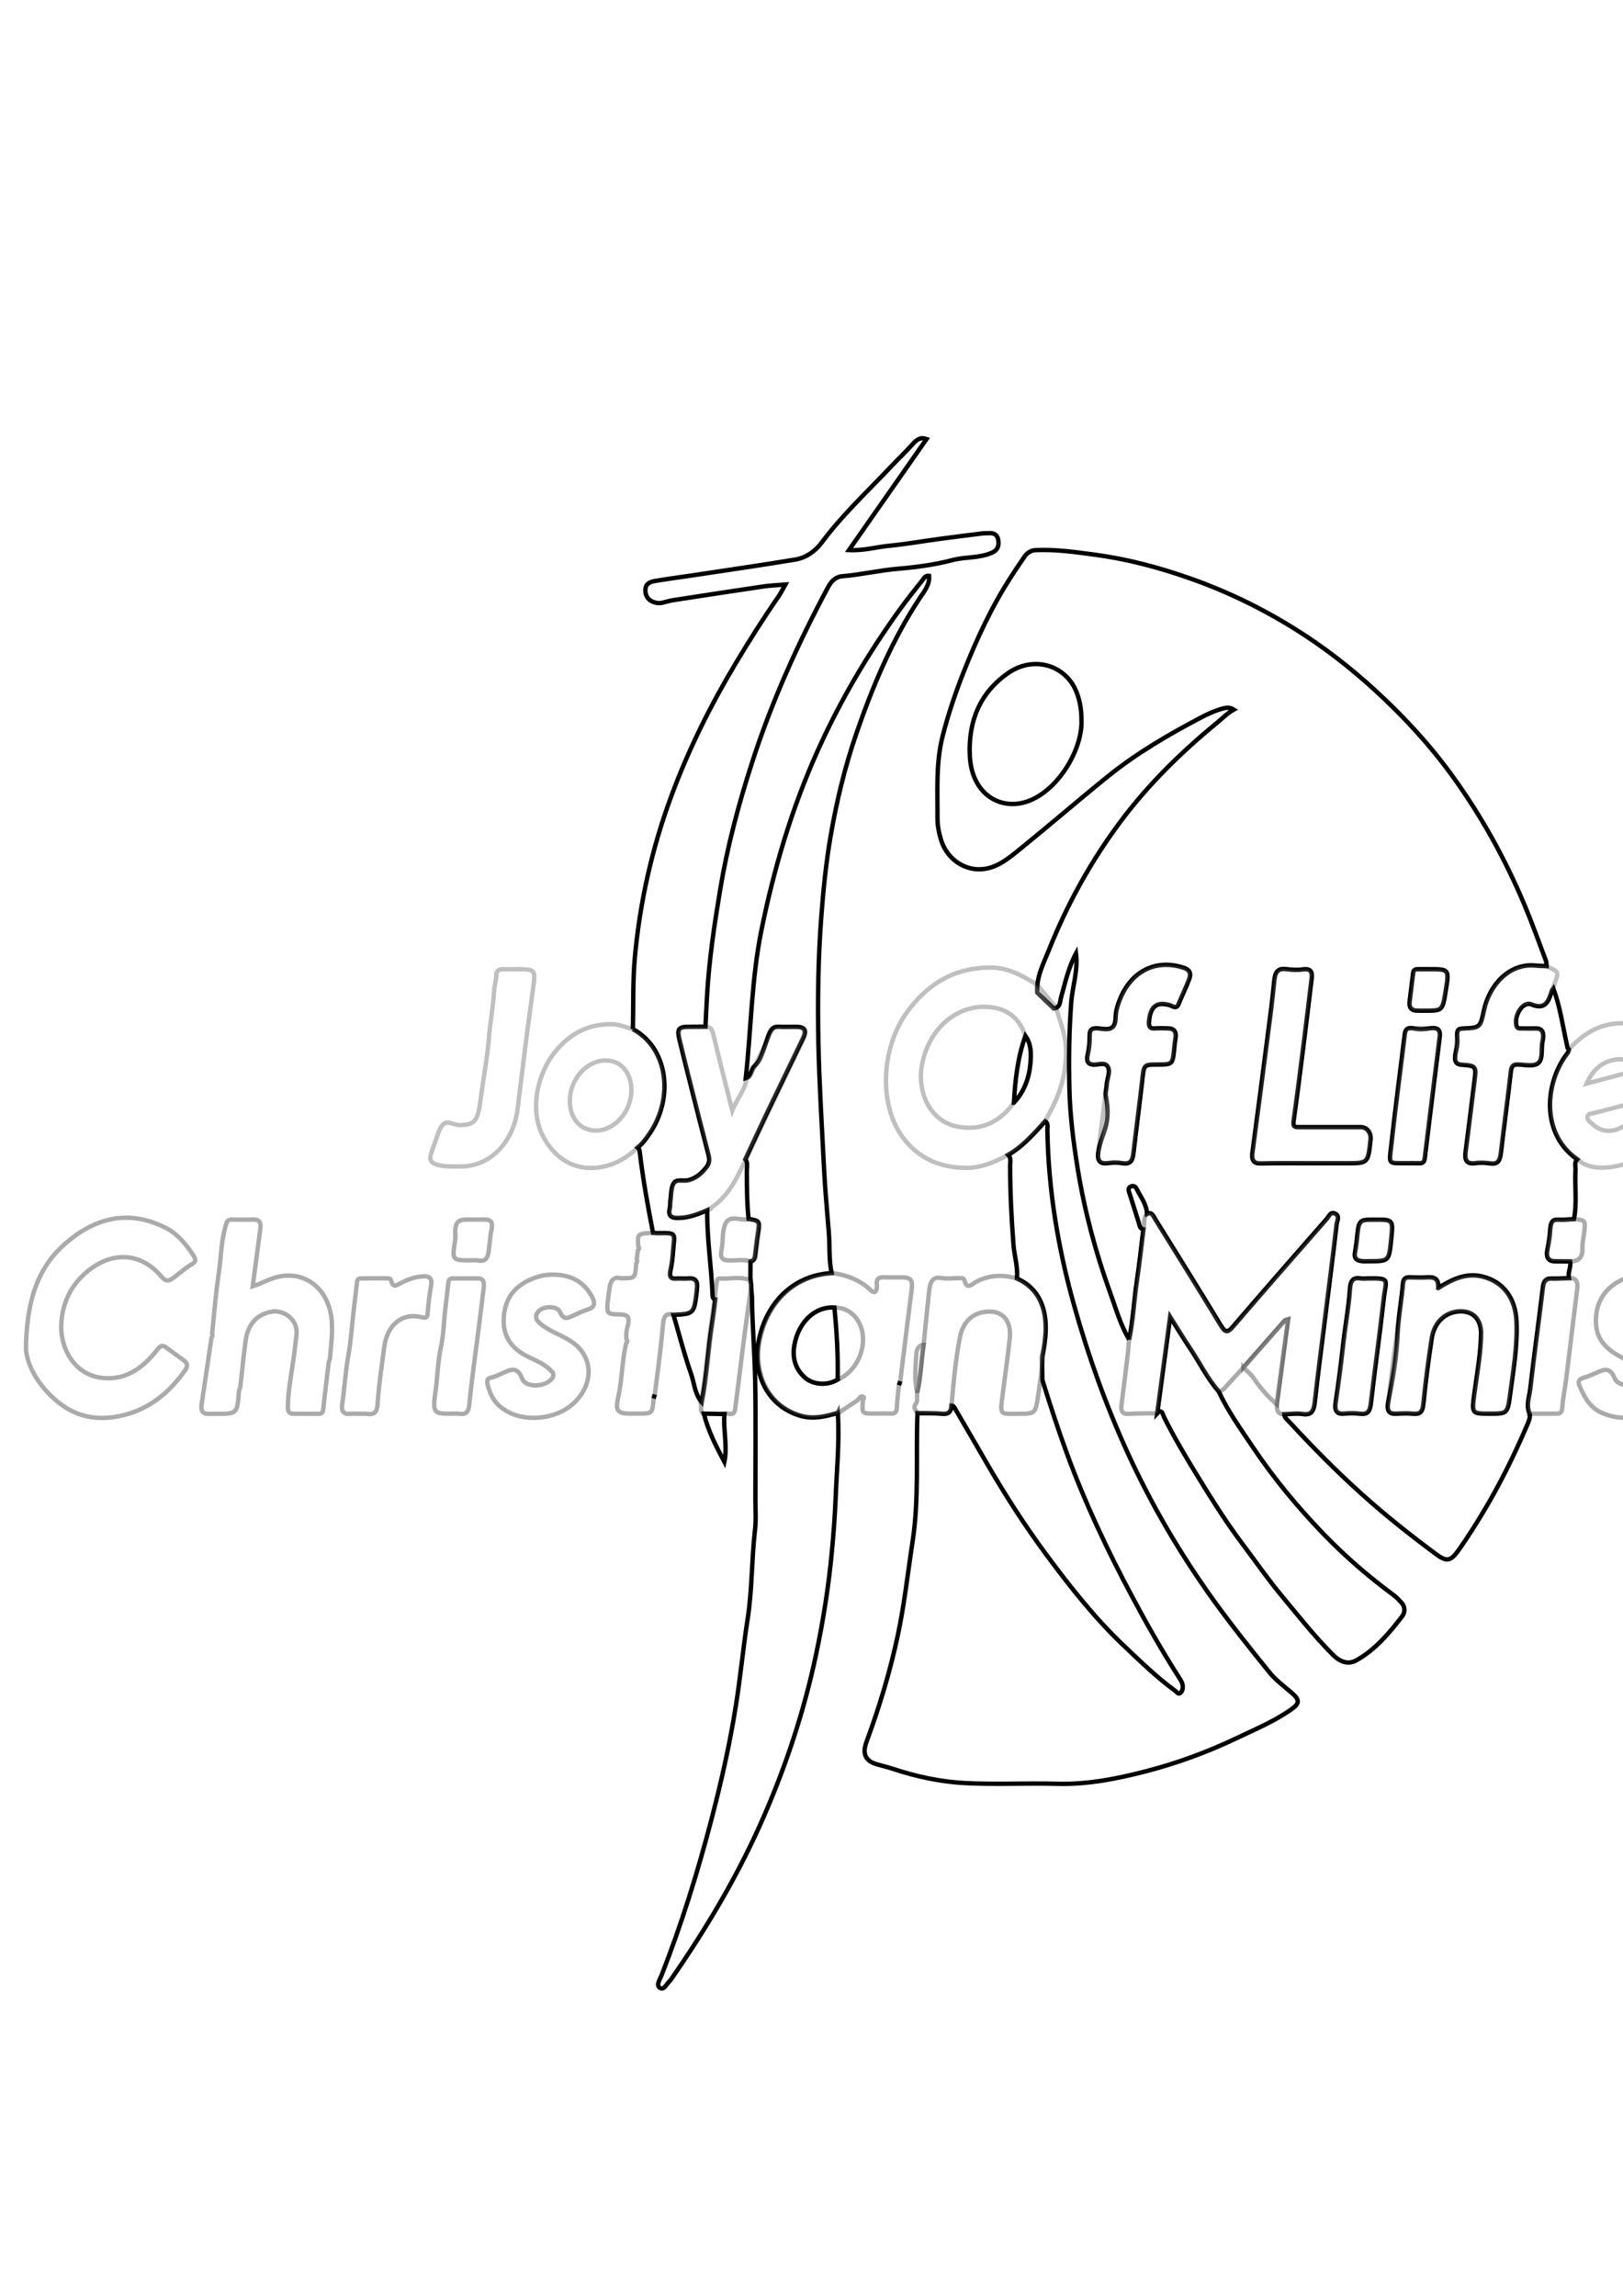 <?xml version="1.0" encoding="UTF-8" standalone="no"?>
<!-- Created with Inkscape (http://www.inkscape.org/) -->

<svg
   width="210mm"
   height="297mm"
   viewBox="0 0 210 297"
   version="1.1"
   id="svg7183"
   sodipodi:docname="logo-white.svg"
   inkscape:version="1.1.2 (b8e25be8, 2022-02-05)"
   xmlns:inkscape="http://www.inkscape.org/namespaces/inkscape"
   xmlns:sodipodi="http://sodipodi.sourceforge.net/DTD/sodipodi-0.dtd"
   xmlns="http://www.w3.org/2000/svg"
   xmlns:svg="http://www.w3.org/2000/svg">
  <sodipodi:namedview
     id="namedview7185"
     pagecolor="#ffffff"
     bordercolor="#666666"
     borderopacity="1.0"
     inkscape:pageshadow="2"
     inkscape:pageopacity="0.0"
     inkscape:pagecheckerboard="0"
     inkscape:document-units="mm"
     showgrid="false"
     inkscape:zoom="0.64052329"
     inkscape:cx="443.38747"
     inkscape:cy="491.7854"
     inkscape:window-width="1680"
     inkscape:window-height="1022"
     inkscape:window-x="0"
     inkscape:window-y="28"
     inkscape:window-maximized="0"
     inkscape:current-layer="layer1" />
  <defs
     id="defs7180">
    <filter
       inkscape:collect="always"
       style="color-interpolation-filters:sRGB"
       id="filter3112"
       x="-0.141"
       y="-0.127"
       width="1.283"
       height="1.272">
      <feGaussianBlur
         inkscape:collect="always"
         stdDeviation="0.175"
         id="feGaussianBlur3114" />
    </filter>
    <filter
       inkscape:collect="always"
       style="color-interpolation-filters:sRGB"
       id="filter3437"
       x="-0.117"
       y="-0.107"
       width="1.234"
       height="1.214">
      <feGaussianBlur
         inkscape:collect="always"
         stdDeviation="0.121"
         id="feGaussianBlur3439" />
    </filter>
    <filter
       inkscape:collect="always"
       style="color-interpolation-filters:sRGB"
       id="filter3132"
       x="-0.146"
       y="-0.131"
       width="1.292"
       height="1.262">
      <feGaussianBlur
         inkscape:collect="always"
         stdDeviation="0.175"
         id="feGaussianBlur3134" />
    </filter>
    <filter
       inkscape:collect="always"
       style="color-interpolation-filters:sRGB"
       id="filter3441"
       x="-0.089"
       y="-0.033"
       width="1.179"
       height="1.066">
      <feGaussianBlur
         inkscape:collect="always"
         stdDeviation="0.121"
         id="feGaussianBlur3443" />
    </filter>
    <filter
       inkscape:collect="always"
       style="color-interpolation-filters:sRGB"
       id="filter3136"
       x="-0.108"
       y="-0.04"
       width="1.217"
       height="1.08">
      <feGaussianBlur
         inkscape:collect="always"
         stdDeviation="0.175"
         id="feGaussianBlur3138" />
    </filter>
    <filter
       inkscape:collect="always"
       style="color-interpolation-filters:sRGB"
       id="filter3449"
       x="-0.043"
       y="-0.022"
       width="1.086"
       height="1.045">
      <feGaussianBlur
         inkscape:collect="always"
         stdDeviation="0.121"
         id="feGaussianBlur3451" />
    </filter>
    <filter
       inkscape:collect="always"
       style="color-interpolation-filters:sRGB"
       id="filter3445"
       x="-0.038"
       y="-0.023"
       width="1.075"
       height="1.046">
      <feGaussianBlur
         inkscape:collect="always"
         stdDeviation="0.121"
         id="feGaussianBlur3447" />
    </filter>
    <filter
       inkscape:collect="always"
       style="color-interpolation-filters:sRGB"
       id="filter3140"
       x="-0.042"
       y="-0.039"
       width="1.085"
       height="1.079">
      <feGaussianBlur
         inkscape:collect="always"
         stdDeviation="0.175"
         id="feGaussianBlur3142" />
    </filter>
    <filter
       inkscape:collect="always"
       style="color-interpolation-filters:sRGB"
       id="filter3120"
       x="-0.66"
       y="-0.114"
       width="2.315"
       height="1.193">
      <feGaussianBlur
         inkscape:collect="always"
         stdDeviation="0.175"
         id="feGaussianBlur3122" />
    </filter>
    <filter
       inkscape:collect="always"
       style="color-interpolation-filters:sRGB"
       id="filter3100"
       x="-0.142"
       y="-0.132"
       width="1.284"
       height="1.263">
      <feGaussianBlur
         inkscape:collect="always"
         stdDeviation="0.175"
         id="feGaussianBlur3102" />
    </filter>
    <filter
       inkscape:collect="always"
       style="color-interpolation-filters:sRGB"
       id="filter3164"
       x="-0.141"
       y="-0.133"
       width="1.279"
       height="1.266">
      <feGaussianBlur
         inkscape:collect="always"
         stdDeviation="0.175"
         id="feGaussianBlur3166" />
    </filter>
    <filter
       inkscape:collect="always"
       style="color-interpolation-filters:sRGB"
       id="filter3148"
       x="-0.144"
       y="-0.129"
       width="1.288"
       height="1.257">
      <feGaussianBlur
         inkscape:collect="always"
         stdDeviation="0.175"
         id="feGaussianBlur3150" />
    </filter>
    <filter
       inkscape:collect="always"
       style="color-interpolation-filters:sRGB"
       id="filter3128"
       x="-0.139"
       y="-0.075"
       width="1.271"
       height="1.164">
      <feGaussianBlur
         inkscape:collect="always"
         stdDeviation="0.175"
         id="feGaussianBlur3130" />
    </filter>
    <filter
       inkscape:collect="always"
       style="color-interpolation-filters:sRGB"
       id="filter3116"
       x="-0.109"
       y="-0.039"
       width="1.218"
       height="1.079">
      <feGaussianBlur
         inkscape:collect="always"
         stdDeviation="0.175"
         id="feGaussianBlur3118" />
    </filter>
    <filter
       inkscape:collect="always"
       style="color-interpolation-filters:sRGB"
       id="filter3144"
       x="-0.111"
       y="-0.04"
       width="1.221"
       height="1.08">
      <feGaussianBlur
         inkscape:collect="always"
         stdDeviation="0.175"
         id="feGaussianBlur3146" />
    </filter>
    <filter
       inkscape:collect="always"
       style="color-interpolation-filters:sRGB"
       id="filter3096"
       x="-0.11"
       y="-0.04"
       width="1.219"
       height="1.08">
      <feGaussianBlur
         inkscape:collect="always"
         stdDeviation="0.175"
         id="feGaussianBlur3098" />
    </filter>
    <filter
       inkscape:collect="always"
       style="color-interpolation-filters:sRGB"
       id="filter3168"
       x="-0.108"
       y="-0.04"
       width="1.216"
       height="1.08">
      <feGaussianBlur
         inkscape:collect="always"
         stdDeviation="0.175"
         id="feGaussianBlur3170" />
    </filter>
    <filter
       inkscape:collect="always"
       style="color-interpolation-filters:sRGB"
       id="filter3160"
       x="-0.06"
       y="-0.039"
       width="1.121"
       height="1.079">
      <feGaussianBlur
         inkscape:collect="always"
         stdDeviation="0.175"
         id="feGaussianBlur3162" />
    </filter>
    <filter
       inkscape:collect="always"
       style="color-interpolation-filters:sRGB"
       id="filter3092"
       x="-0.061"
       y="-0.04"
       width="1.122"
       height="1.079">
      <feGaussianBlur
         inkscape:collect="always"
         stdDeviation="0.175"
         id="feGaussianBlur3094" />
    </filter>
    <filter
       inkscape:collect="always"
       style="color-interpolation-filters:sRGB"
       id="filter3156"
       x="-0.061"
       y="-0.03"
       width="1.121"
       height="1.06">
      <feGaussianBlur
         inkscape:collect="always"
         stdDeviation="0.175"
         id="feGaussianBlur3158" />
    </filter>
    <filter
       inkscape:collect="always"
       style="color-interpolation-filters:sRGB"
       id="filter3108"
       x="-0.061"
       y="-0.031"
       width="1.121"
       height="1.061">
      <feGaussianBlur
         inkscape:collect="always"
         stdDeviation="0.175"
         id="feGaussianBlur3110" />
    </filter>
    <filter
       inkscape:collect="always"
       style="color-interpolation-filters:sRGB"
       id="filter3465"
       x="-0.043"
       y="-0.023"
       width="1.086"
       height="1.045">
      <feGaussianBlur
         inkscape:collect="always"
         stdDeviation="0.121"
         id="feGaussianBlur3467" />
    </filter>
    <filter
       inkscape:collect="always"
       style="color-interpolation-filters:sRGB"
       id="filter3104"
       x="-0.051"
       y="-0.038"
       width="1.102"
       height="1.076">
      <feGaussianBlur
         inkscape:collect="always"
         stdDeviation="0.175"
         id="feGaussianBlur3106" />
    </filter>
    <filter
       inkscape:collect="always"
       style="color-interpolation-filters:sRGB"
       id="filter3176"
       x="-0.051"
       y="-0.038"
       width="1.102"
       height="1.076">
      <feGaussianBlur
         inkscape:collect="always"
         stdDeviation="0.175"
         id="feGaussianBlur3178" />
    </filter>
    <filter
       inkscape:collect="always"
       style="color-interpolation-filters:sRGB"
       id="filter3152"
       x="-0.051"
       y="-0.038"
       width="1.101"
       height="1.076">
      <feGaussianBlur
         inkscape:collect="always"
         stdDeviation="0.175"
         id="feGaussianBlur3154" />
    </filter>
    <filter
       inkscape:collect="always"
       style="color-interpolation-filters:sRGB"
       id="filter3433"
       x="-0.044"
       y="-0.022"
       width="1.087"
       height="1.045">
      <feGaussianBlur
         inkscape:collect="always"
         stdDeviation="0.121"
         id="feGaussianBlur3435" />
    </filter>
    <filter
       inkscape:collect="always"
       style="color-interpolation-filters:sRGB"
       id="filter3124"
       x="-0.041"
       y="-0.039"
       width="1.082"
       height="1.079">
      <feGaussianBlur
         inkscape:collect="always"
         stdDeviation="0.175"
         id="feGaussianBlur3126" />
    </filter>
    <filter
       inkscape:collect="always"
       style="color-interpolation-filters:sRGB"
       id="filter3461"
       x="-0.035"
       y="-0.031"
       width="1.07"
       height="1.062">
      <feGaussianBlur
         inkscape:collect="always"
         stdDeviation="0.121"
         id="feGaussianBlur3463" />
    </filter>
    <filter
       inkscape:collect="always"
       style="color-interpolation-filters:sRGB"
       id="filter3457"
       x="-0.033"
       y="-0.023"
       width="1.065"
       height="1.046">
      <feGaussianBlur
         inkscape:collect="always"
         stdDeviation="0.121"
         id="feGaussianBlur3459" />
    </filter>
    <filter
       inkscape:collect="always"
       style="color-interpolation-filters:sRGB"
       id="filter3429"
       x="-0.035"
       y="-0.031"
       width="1.07"
       height="1.061">
      <feGaussianBlur
         inkscape:collect="always"
         stdDeviation="0.121"
         id="feGaussianBlur3431" />
    </filter>
    <filter
       inkscape:collect="always"
       style="color-interpolation-filters:sRGB"
       id="filter3172"
       x="-0.043"
       y="-0.038"
       width="1.085"
       height="1.075">
      <feGaussianBlur
         inkscape:collect="always"
         stdDeviation="0.175"
         id="feGaussianBlur3174" />
    </filter>
    <filter
       inkscape:collect="always"
       style="color-interpolation-filters:sRGB"
       id="filter3088"
       x="-0.042"
       y="-0.028"
       width="1.084"
       height="1.056">
      <feGaussianBlur
         inkscape:collect="always"
         stdDeviation="0.175"
         id="feGaussianBlur3090" />
    </filter>
    <filter
       inkscape:collect="always"
       style="color-interpolation-filters:sRGB"
       id="filter3184"
       x="-0.035"
       y="-0.038"
       width="1.071"
       height="1.076">
      <feGaussianBlur
         inkscape:collect="always"
         stdDeviation="0.175"
         id="feGaussianBlur3186" />
    </filter>
    <filter
       inkscape:collect="always"
       style="color-interpolation-filters:sRGB"
       id="filter3084"
       x="-0.032"
       y="-0.027"
       width="1.064"
       height="1.054">
      <feGaussianBlur
         inkscape:collect="always"
         stdDeviation="0.175"
         id="feGaussianBlur3086" />
    </filter>
    <filter
       inkscape:collect="always"
       style="color-interpolation-filters:sRGB"
       id="filter3453"
       x="-0.025"
       y="-0.022"
       width="1.05"
       height="1.044">
      <feGaussianBlur
         inkscape:collect="always"
         stdDeviation="0.121"
         id="feGaussianBlur3455" />
    </filter>
    <filter
       inkscape:collect="always"
       style="color-interpolation-filters:sRGB"
       id="filter3180"
       x="-0.025"
       y="-0.027"
       width="1.05"
       height="1.054">
      <feGaussianBlur
         inkscape:collect="always"
         stdDeviation="0.175"
         id="feGaussianBlur3182" />
    </filter>
  </defs>
  <g
     inkscape:label="Layer 1"
     inkscape:groupmode="layer"
     id="layer1">
    <path
       class="st0"
       d="m 146.097,173.279 c -1.106,-1.841 -1.696,-3.952 -2.426,-5.973 -1.9,-5.245 -3.36,-10.684 -4.251,-16.254 -0.531,-3.327 -0.961,-6.671 -1.047,-10.07 -0.097,-3.784 -0.048,-7.561 0.236,-11.333 0.156,-2.063 0.896,-4.042 0.617,-6.31 -0.993,1.847 -1.401,3.802 -1.938,5.703 -0.161,0.565 -0.059,1.281 -0.939,1.426 -0.848,-0.818 -1.299,-1.251 -2.147,-2.063 -0.113,-2.051 0.805,-3.712 1.487,-5.432 2.378,-5.973 5.426,-11.478 9.173,-16.525 3.725,-5.017 8.062,-9.222 12.731,-13.048 0.639,-0.523 1.213,-1.143 2.045,-1.6 -0.488,-0.301 -0.907,-0.277 -1.32,-0.168 -1.031,0.271 -2.023,0.716 -2.984,1.221 -4.176,2.208 -8.266,4.578 -12.001,7.598 -3.795,3.068 -7.504,6.274 -11.298,9.348 -1.669,1.353 -3.333,2.767 -5.604,2.653 -2.072,-0.108 -3.988,-1.57 -4.675,-3.82 -0.284,-0.92 -0.462,-1.865 -0.456,-2.863 0.021,-3.537 -0.215,-7.086 0.671,-10.557 0.708,-2.785 1.621,-5.486 2.657,-8.127 1.734,-4.403 3.709,-8.668 6.258,-12.572 0.558,-0.848 1.111,-1.702 1.696,-2.533 0.338,-0.487 0.853,-0.788 1.401,-0.812 2.592,-0.12 5.158,0.253 7.713,0.596 4.213,0.565 8.341,1.666 12.393,3.098 4.659,1.648 9.119,3.796 13.391,6.461 3.698,2.298 7.16,4.969 10.429,7.964 3.671,3.363 7.074,7.026 10.058,11.159 3.677,5.089 6.757,10.611 9.248,16.531 1.009,2.394 1.884,4.854 2.807,7.297 0.081,0.211 0.059,0.475 0.081,0.716 -0.472,-0.024 -0.95,-0.024 -1.422,-0.072 -3.478,-0.349 -5.995,2.617 -6.666,5.763 -0.483,2.268 -0.499,2.268 -2.646,2.376 -0.499,0.024 -0.923,-0.006 -0.816,1.083 0.054,0.541 0.032,1.089 -0.102,1.606 -0.333,1.293 -0.274,1.925 0.66,1.997 1.932,0.144 1.927,0.174 1.637,2.382 -0.048,0.361 -0.086,0.728 -0.134,1.089 -0.327,2.623 -0.649,5.252 -0.988,7.874 -0.134,1.035 0.177,1.552 1.299,1.384 0.66,-0.096 1.326,-0.036 1.986,0.048 0.971,0.12 1.186,-0.487 1.299,-1.444 0.403,-3.477 0.886,-6.942 1.277,-10.425 0.086,-0.746 0.311,-0.962 0.95,-0.938 0.87,0.03 1.948,0.301 2.56,-0.156 0.708,-0.529 0.37,-1.889 0.596,-2.863 0.037,-0.156 0.064,-0.319 0.075,-0.481 0.054,-0.746 -0.199,-1.179 -0.923,-1.161 -0.617,0.018 -1.24,0.011 -1.862,0 -0.274,-0.006 -0.574,0.066 -0.682,-0.403 -0.306,-1.329 0.87,-3.164 1.948,-2.713 1.755,0.74 2.217,-0.331 2.646,-1.763 0.032,-0.108 0.129,-0.186 0.199,-0.283 0.864,2.328 1.197,4.818 1.744,7.243 0.054,0.235 0.043,0.493 0.263,0.632 -0.032,0.403 -0.306,0.632 -0.505,0.914 -2.684,3.934 -2.957,10.136 1.578,13.3 -0.397,0.385 -0.199,0.902 -0.22,1.366 -0.118,2.123 0.22,4.265 -0.204,6.376 -0.687,0.03 -1.374,0.12 -2.056,0.072 -0.821,-0.06 -0.977,0.487 -1.02,1.438 -0.032,0.806 -0.172,1.594 -0.344,2.376 -0.231,1.065 0.113,1.57 0.972,1.564 0.655,0 1.304,0.011 1.959,0.018 0.14,0.74 -0.333,1.426 -0.161,2.172 -0.773,0.018 -1.546,0.078 -2.319,0.048 -0.51,-0.018 -0.955,0.385 -1.025,0.956 -0.531,4.439 -1.149,8.873 -1.658,13.318 -0.123,1.059 -0.585,2.148 -0.065,3.236 0.07,0.517 -0.129,0.95 -0.317,1.396 -1.685,3.94 -3.564,7.748 -5.748,11.369 -0.977,1.618 -1.981,3.206 -3.059,4.74 -1.079,1.534 -1.573,1.69 -2.984,0.644 -3.263,-2.418 -6.457,-4.939 -9.511,-7.682 -3.317,-2.978 -6.468,-6.154 -9.511,-9.468 -0.252,-0.277 -0.601,-0.487 -0.639,-0.956 0.8,-0.018 1.616,-0.156 2.399,-0.03 1.218,0.193 1.444,-0.511 1.567,-1.636 0.376,-3.399 0.821,-6.791 1.245,-10.184 0.531,-4.241 1.073,-8.482 1.567,-12.729 0.054,-0.439 0.467,-1.071 -0.225,-1.384 -0.574,-0.259 -0.762,0.361 -1.036,0.674 -4.063,4.632 -8.126,9.27 -12.146,13.956 -0.714,0.83 -1.02,0.77 -1.589,-0.174 -2.78,-4.602 -5.63,-9.15 -8.464,-13.715 -0.258,-0.409 -0.435,-1.005 -1.068,-0.704 -0.059,-1.287 -0.843,-2.208 -1.353,-3.26 -0.14,-0.295 -0.472,-0.433 -0.768,-0.277 -0.424,0.229 -0.225,0.614 -0.123,0.95 0.381,1.233 0.773,2.46 1.165,3.687 0.118,0.367 0.129,0.836 0.607,0.902 -0.274,2.202 -0.505,4.409 -0.837,6.599 -0.37,2.533 -0.478,5.125 -1.009,7.646 z m -6.167,-80.138 c 0.006,-2.051 -0.547,-3.934 -1.497,-5.113 -1.948,-2.424 -5.335,-2.809 -8.003,-0.95 -3.553,2.478 -5.169,6.124 -4.943,10.72 0.209,4.271 3,6.461 6.033,6.19 4.621,-0.415 8.593,-6.647 8.411,-10.846 z m 46.159,73.485 c 0.097,-1.329 -0.617,-1.438 -1.508,-1.378 -0.746,0.054 -1.492,0.006 -2.238,-0.006 -0.526,-0.006 -0.768,0.229 -0.816,0.848 -0.183,2.142 -0.59,4.259 -0.682,6.406 -0.118,2.96 -0.612,5.877 -1.202,8.765 -0.225,1.101 -0.016,1.654 0.902,1.624 0.768,-0.024 1.535,-0.072 2.297,0 0.875,0.084 1.224,-0.199 1.326,-1.245 0.279,-2.833 0.649,-5.661 1.079,-8.476 0.333,-2.214 1.895,-3.561 3.87,-3.519 1.594,0.036 2.544,1.125 2.517,2.942 -0.043,2.581 -0.521,5.107 -0.859,7.646 -0.354,2.647 -0.376,2.647 1.986,2.647 2.238,0 2.303,0.011 2.625,-2.436 0.413,-3.146 0.971,-6.28 0.832,-9.492 -0.129,-3.032 -1.712,-5.119 -4.342,-5.793 -2.077,-0.535 -3.87,0.259 -5.786,1.468 z M 169.601,150.481 c 1.567,0 3.135,0 4.702,0 2.711,0 2.711,0 3.033,-3.068 0.091,-0.872 -0.478,-1.594 -1.261,-1.594 -2.657,-0.006 -5.314,-0.006 -7.97,0 -0.467,0 -0.843,0.036 -0.73,-0.776 0.494,-3.501 0.934,-7.008 1.374,-10.515 0.338,-2.659 0.644,-5.33 0.971,-7.989 0.113,-0.914 -0.236,-1.269 -1.181,-1.125 -0.708,0.102 -1.433,0.048 -2.142,-0.042 -1.095,-0.138 -1.422,0.421 -1.53,1.594 -0.252,2.671 -0.617,5.33 -0.961,7.995 -0.606,4.716 -1.224,9.432 -1.852,14.142 -0.129,0.987 0.145,1.432 1.1,1.408 2.147,-0.06 4.299,-0.03 6.446,-0.03 z m -19.805,-12.771 c 1.9,0 1.938,0 2.136,-2.081 0.032,-0.331 0.086,-0.878 0.15,-1.203 0.172,-0.878 -0.097,-1.372 -0.923,-1.384 -0.585,-0.011 -1.17,-0.042 -1.75,0.006 -0.676,0.054 -0.794,-0.313 -0.73,-0.968 0.183,-1.913 1.014,-2.545 2.705,-2.033 0.37,0.108 0.81,0.559 1.116,-0.168 0.446,-1.077 0.955,-2.117 1.369,-3.206 0.274,-0.716 0.081,-1.215 -0.671,-1.462 -4.052,-1.347 -7.568,0.842 -8.733,5.444 -0.188,0.746 0.022,1.732 -0.499,2.208 -0.553,0.499 -1.406,0.156 -2.131,0.168 -0.574,0.011 -0.864,0.156 -0.843,1.047 0.022,0.746 -0.037,1.498 -0.22,2.214 -0.231,0.896 -0.075,1.341 0.612,1.432 0.666,0.084 1.551,-0.403 1.954,0.265 0.397,0.662 -0.123,1.576 -0.145,2.388 -0.016,0.475 -0.204,0.938 -0.107,1.426 0.306,1.492 0.333,3.038 -0.172,4.457 -1.073,3.008 -1.336,4.5 0.537,4.199 0.569,-0.09 1.143,-0.096 1.712,0.011 0.982,0.186 1.369,-0.204 1.481,-1.191 0.365,-3.158 0.789,-6.304 1.143,-9.456 0.225,-2.111 0.188,-2.111 2.007,-2.111 z m 27.153,27.683 c -0.29,0 -0.59,0.036 -0.875,-0.006 -0.934,-0.138 -1.326,0.18 -1.401,1.347 -0.161,2.484 -0.649,4.939 -0.902,7.411 -0.252,2.424 -0.569,4.842 -0.945,7.243 -0.161,1.011 0.054,1.594 1.116,1.48 0.714,-0.078 1.433,-0.048 2.142,0.024 0.896,0.09 1.181,-0.349 1.294,-1.341 0.515,-4.488 1.159,-8.963 1.653,-13.457 0.284,-2.611 0.988,-2.749 -2.083,-2.701 z m 5.077,-14.918 c 0.547,0 1.095,-0.011 1.642,0.006 0.451,0.018 0.628,-0.186 0.687,-0.704 0.628,-5.215 1.283,-10.425 1.932,-15.634 0.118,-0.932 -0.29,-1.293 -1.358,-1.095 -0.639,0.114 -1.288,0.15 -1.921,0.011 -0.827,-0.18 -1.154,0.03 -1.24,0.716 -0.58,4.77 -1.218,9.529 -1.739,14.305 -0.295,2.641 -0.499,2.376 1.997,2.394 z m -4.085,7.309 c -2.174,0 -2.115,0 -2.388,2.665 -0.059,0.565 -0.172,1.125 -0.247,1.69 -0.091,0.692 0.29,0.926 0.864,0.999 0.322,0.042 0.655,0.018 0.982,0.018 2.571,0 2.571,0 2.855,-2.851 0.252,-2.52 0.252,-2.52 -2.066,-2.52 z m 7.053,-32.399 c -0.51,0 -1.014,0 -1.524,0 -0.311,0 -0.574,0.054 -0.623,0.493 -0.145,1.245 -0.317,2.49 -0.462,3.742 -0.081,0.71 0.236,1.077 0.853,1.119 0.36,0.024 0.725,0.011 1.09,0.011 2.313,0 2.313,0 2.721,-2.502 0.467,-2.863 0.467,-2.863 -2.056,-2.863 z"
       id="path9528"
       style="fill:#ffffff;fill-opacity:1;stroke-width:0.568;stroke:#000000" />
    <path
       class="st0"
       d="m 131.579,165.393 c 0.15,-1.474 -0.327,-2.869 -0.44,-4.313 -0.268,-3.429 -0.44,-6.864 -0.44,-10.305 0,-0.469 0.15,-0.993 -0.252,-1.372 1.873,-1.065 3.317,-2.725 4.788,-4.349 0.424,0.259 0.279,0.716 0.284,1.095 0.123,7.754 1.374,15.273 3.446,22.672 1.857,6.641 4.154,13.06 6.994,19.238 3.097,6.755 6.822,13.066 11.073,18.973 2.303,3.2 4.75,6.262 7.214,9.306 0.821,1.011 1.879,1.787 2.855,2.629 1.068,0.92 1.111,1.372 -0.016,2.166 -2.238,1.57 -4.712,2.599 -7.128,3.748 -3.773,1.799 -7.681,3.224 -11.674,4.259 -3.768,0.975 -7.563,1.732 -11.47,1.624 -3.961,-0.108 -7.928,0.108 -11.883,-0.09 -3.204,-0.162 -6.376,-0.836 -9.473,-1.871 -0.692,-0.229 -1.406,-0.379 -2.104,-0.596 -1.396,-0.433 -1.793,-1.359 -1.24,-2.863 1.653,-4.476 3.043,-9.047 4.047,-13.763 0.859,-4.018 1.299,-8.121 1.922,-12.187 0.843,-5.522 0.413,-11.062 0.628,-16.585 1.095,0.024 2.19,-0.006 3.279,0.084 0.746,0.06 1.079,-0.265 1.133,-1.053 0.36,0.03 0.451,0.397 0.601,0.65 1.342,2.286 2.668,4.578 3.993,6.87 2.378,4.109 4.938,8.073 7.724,11.838 3.07,4.145 6.264,8.181 9.946,11.676 2.163,2.051 4.31,4.139 6.693,5.877 0.193,0.139 0.37,0.499 0.655,0.253 0.236,-0.205 0.327,-0.541 0.301,-0.884 -0.032,-0.427 -0.252,-0.752 -0.467,-1.089 -2.19,-3.417 -4.203,-6.96 -6.124,-10.569 -3.167,-5.925 -6.049,-12.019 -8.394,-18.419 -1.149,-3.134 -2.184,-6.316 -3.172,-9.51 -0.022,-1.017 -0.043,-1.961 -0.065,-2.972 1.245,-5.179 0.118,-8.686 -3.231,-10.166 z"
       id="path9530"
       style="fill:#ffffff;fill-opacity:1;stroke-width:0.568;stroke:#000000" />
    <path
       class="st0"
       d="m 108.402,182.766 c 0.242,3.718 -0.14,7.411 -0.284,11.111 -0.091,2.28 -0.268,4.542 -0.478,6.81 -0.419,4.494 -1.116,8.927 -2.04,13.306 -1.519,7.195 -3.784,14.088 -6.661,20.747 -3.312,7.67 -7.498,14.684 -12.152,21.385 -0.054,0.06 -0.145,0.162 -0.204,0.229 -0.381,0.385 -0.719,1.185 -1.24,0.776 -0.456,-0.355 0.048,-1.071 0.252,-1.588 2.587,-6.599 4.696,-13.39 6.494,-20.302 1.245,-4.788 2.34,-9.625 3.118,-14.533 0.596,-3.742 0.95,-7.537 1.53,-11.267 0.596,-3.826 0.505,-7.676 0.95,-11.496 0.156,-1.329 0.054,-2.695 0.054,-4.042 0,-5.155 0.064,-10.305 -0.032,-15.46 -0.07,-3.585 -0.381,-7.158 -0.413,-10.75 0,-0.036 -0.005,-0.072 -0.016,-0.114 -0.059,-0.734 -0.123,-1.576 -0.182,-2.31 0.005,-0.692 0.005,-1.384 0.011,-2.075 0.564,-0.132 0.553,-0.662 0.617,-1.137 0.107,-0.842 0.193,-1.684 0.327,-2.521 0.242,-1.534 0.204,-1.618 -1.192,-1.835 -0.215,-2.063 -0.22,-4.139 -0.231,-6.214 0,-0.505 0.172,-1.065 -0.199,-1.522 0.896,-1.913 1.777,-3.832 2.684,-5.733 1.583,-3.308 3.183,-6.599 4.772,-9.901 0.472,-0.993 0.242,-1.456 -0.746,-1.486 -0.8,-0.024 -1.605,0.036 -2.405,-0.018 -1.39,-0.096 -1.256,1.618 -2.41,4.157 -0.182,0.403 -0.478,0.716 -0.778,1.017 -0.408,0.409 -0.365,1.293 -1.057,1.486 0.703,-6.388 0.746,-12.837 2.034,-19.171 1.637,-8.055 3.95,-15.797 7.257,-23.16 2.931,-6.527 6.521,-12.578 10.611,-18.263 0.934,-1.293 1.932,-2.533 2.92,-3.778 0.225,-0.277 0.408,-0.704 0.902,-0.626 0.086,1.179 -0.601,1.967 -1.143,2.785 -3.569,5.378 -6.108,11.357 -8.25,17.571 -1.481,4.295 -2.555,8.728 -3.333,13.234 -0.607,3.501 -0.961,7.056 -1.229,10.623 -0.408,5.42 -0.478,10.84 -0.365,16.266 0.113,5.426 0.462,10.84 0.73,16.26 0.14,2.743 0.397,5.48 0.617,8.217 0.145,1.751 -0.005,3.525 0.36,5.252 -4.557,0.259 -8.04,3.278 -9.269,8.037 -1.251,4.848 0.993,9.27 5.33,10.449 1.616,0.439 3.188,0.048 4.739,-0.415 z"
       id="path9532"
       style="fill:#ffffff;fill-opacity:1;stroke-width:0.568;stroke:#000000" />
    <path
       class="st0"
       d="m 81.893,133.138 c 0.07,-3.104 -0.027,-6.22 0.252,-9.3 0.655,-7.182 2.233,-14.13 4.702,-20.814 2.244,-6.088 5.104,-11.808 8.373,-17.264 1.76,-2.936 3.585,-5.817 5.523,-8.614 0.284,-0.409 0.505,-0.878 0.87,-1.522 -1.041,0.084 -1.916,0.108 -2.775,0.235 -3.886,0.571 -7.767,1.167 -11.647,1.769 -0.483,0.072 -0.955,0.211 -1.433,0.331 -0.327,0.084 -0.633,0.078 -0.961,0 -0.827,-0.199 -1.326,-0.788 -1.288,-1.69 0.032,-0.86 0.757,-1.029 1.363,-1.131 1.718,-0.283 3.446,-0.511 5.169,-0.77 4.288,-0.65 8.577,-1.269 12.86,-1.979 1.353,-0.223 2.555,-1.035 3.43,-2.208 2.657,-3.573 5.85,-6.533 8.851,-9.709 0.977,-1.035 2.007,-2.009 2.963,-3.074 0.478,-0.529 0.939,-0.89 1.744,-0.602 -3.317,4.746 -6.607,9.456 -10.042,14.365 1.911,0.102 3.526,-0.397 5.163,-0.553 2.201,-0.211 4.385,-0.602 6.575,-0.896 1.836,-0.247 3.671,-0.475 5.507,-0.704 0.29,-0.036 0.585,-0.018 0.875,-0.036 0.617,-0.036 1.095,0.168 1.208,0.926 0.107,0.728 -0.113,1.269 -0.757,1.57 -1.637,0.764 -3.43,0.535 -5.115,0.975 -2.324,0.608 -4.702,0.932 -7.085,1.131 -2.41,0.199 -4.793,0.77 -7.203,0.968 -0.955,0.078 -1.487,0.698 -1.889,1.45 -3.881,7.249 -7.278,14.762 -9.844,22.739 -1.718,5.33 -3.167,10.744 -4.09,16.314 -0.757,4.548 -1.444,9.113 -1.707,13.745 -0.075,1.341 -0.145,2.683 -0.204,4.03 -0.8,0.006 -1.599,0.006 -2.399,0.018 -1.052,0.024 -1.272,0.361 -0.993,1.528 0.349,1.456 0.703,2.905 1.068,4.355 0.896,3.561 1.787,7.128 2.716,10.683 0.15,0.571 0.118,1.071 -0.193,1.492 -0.639,0.854 -1.39,1.522 -2.41,1.781 -0.649,0.162 -1.546,-0.199 -1.905,0.403 -0.37,0.614 -0.311,1.558 -0.429,2.358 -0.043,0.283 -0.005,0.584 -0.07,0.848 -0.236,0.95 0.156,1.263 0.939,1.275 1.379,0.024 2.646,-0.451 3.902,-0.999 -0.043,3.7 0.547,7.345 0.692,11.026 0.011,0.277 0.097,0.469 0.365,0.511 -0.129,0.999 -0.231,2.003 -0.392,2.99 -0.558,3.423 -0.692,6.912 -1.363,10.317 -0.902,-1.029 -0.971,-2.472 -1.406,-3.718 -0.87,-2.478 -1.519,-5.059 -2.26,-7.592 2.657,-0.126 2.657,-0.126 3.016,-3.122 0.011,-0.078 0.005,-0.162 0.016,-0.241 0.123,-0.902 -0.129,-1.414 -1.041,-1.341 -0.58,0.048 -1.165,-0.018 -1.744,0.018 -0.682,0.042 -0.805,-0.355 -0.623,-1.125 0.182,-0.788 0.263,-1.606 0.322,-2.418 0.172,-2.364 0.569,-2.376 -1.943,-2.334 -0.215,0.006 -0.435,-0.024 -0.649,-0.036 -0.682,-3.489 -1.31,-6.99 -1.728,-10.533 -0.027,-0.211 -0.091,-0.385 -0.258,-0.505 0.623,-0.511 1.1,-1.167 1.562,-1.847 3.156,-4.656 2.335,-11.038 -2.179,-13.475 z"
       id="path9534"
       style="fill:#ffffff;fill-opacity:1;stroke-width:0.568;stroke:#000000" />
    <path
       class="st0"
       d="m 157.669,179.975 c 1.218,2.605 2.866,4.885 4.428,7.219 2.759,4.121 5.893,7.88 9.269,11.369 2.775,2.869 5.781,5.444 8.937,7.778 0.403,0.301 0.735,0.662 1.073,1.035 0.419,0.457 0.451,1.203 0.064,1.702 -1.718,2.238 -3.537,4.373 -5.936,5.709 -1.095,0.614 -2.136,0.181 -3.016,-0.692 -2.421,-2.412 -4.551,-5.131 -6.757,-7.784 -1.712,-2.057 -3.236,-4.277 -4.852,-6.419 -2.163,-2.863 -4.079,-5.913 -5.968,-8.999 -1.519,-2.478 -3.016,-4.981 -4.321,-7.622 -0.134,-0.277 -0.252,-1.083 -0.853,-0.439 0.542,-4.042 1.084,-8.091 1.669,-12.47 0.961,1.516 1.728,2.797 2.555,4.024 1.251,1.853 2.238,3.922 3.709,5.588 z"
       id="path9536"
       style="fill:#ffffff;fill-opacity:1;stroke-width:0.568;stroke:#000000" />
    <path
       class="st1"
       d="m 157.669,179.975 c -1.471,-1.666 -2.458,-3.736 -3.703,-5.588 -0.827,-1.227 -1.594,-2.502 -2.555,-4.024 -0.585,4.379 -1.127,8.422 -1.669,12.47 -1.234,0.018 -2.469,0 -3.703,0.072 -0.8,0.048 -1.031,-0.331 -0.929,-1.149 0.284,-2.214 0.553,-4.433 0.821,-6.653 0.075,-0.602 0.107,-1.215 0.161,-1.823 0.531,-2.521 0.639,-5.113 1.025,-7.664 0.333,-2.19 0.564,-4.397 0.837,-6.599 0.166,-0.668 -0.07,-1.45 0.467,-2.003 0.633,-0.301 0.816,0.295 1.068,0.704 2.829,4.566 5.679,9.113 8.464,13.715 0.569,0.944 0.875,1.005 1.589,0.174 4.02,-4.68 8.083,-9.318 12.146,-13.956 0.274,-0.313 0.462,-0.932 1.036,-0.674 0.687,0.313 0.274,0.95 0.225,1.384 -0.494,4.247 -1.041,8.488 -1.567,12.729 -0.424,3.393 -0.875,6.779 -1.245,10.184 -0.123,1.125 -0.349,1.829 -1.567,1.636 -0.784,-0.126 -1.599,0.011 -2.399,0.03 -0.859,0.09 -0.966,-0.535 -0.961,-1.269 0.483,-3.633 0.966,-7.267 1.465,-10.99 -0.242,0.072 -0.376,0.072 -0.435,0.144 -1.787,2.021 -3.564,4.042 -5.346,6.07 -0.746,0.812 -1.492,1.624 -2.233,2.442 -0.284,0.313 -0.542,0.662 -0.993,0.638 z"
       id="path9538"
       style="opacity:0.577;fill:#ffffff;stroke:#000000;stroke-width:0.568;stroke-miterlimit:4;stroke-dasharray:none;stroke-opacity:1;filter:url(#filter3180)" />
    <path
       class="st1"
       d="m 135.234,145.049 c -1.471,1.624 -2.914,3.284 -4.788,4.349 -1.787,0.987 -3.703,1.751 -5.657,1.69 -3.07,-0.09 -5.888,-1.131 -7.976,-3.946 -3.129,-4.223 -2.796,-11.478 0.451,-16.067 2.807,-3.958 6.446,-5.931 10.949,-5.907 2.217,0.011 4.133,1.059 6.006,2.244 0.816,0.987 1.626,1.979 2.442,2.966 0.429,1.636 1.133,3.176 1.24,4.927 0.183,3.044 -0.569,5.805 -1.948,8.386 -0.247,0.445 -0.483,0.902 -0.719,1.36 z m -4.042,-2.406 c 1.288,-1.378 1.959,-3.104 2.131,-5.053 0.107,-1.239 0.129,-2.514 -0.644,-3.579 -0.714,-2.172 -2.201,-3.363 -4.149,-3.669 -4.165,-0.656 -7.928,2.19 -9.087,6.719 -1.025,4.012 0.816,7.88 4.262,8.644 2.979,0.656 5.534,-0.367 7.487,-3.062 z"
       id="path9540"
       style="opacity:0.5;mix-blend-mode:normal;fill:#ffffff;stroke:#000000;stroke-width:0.568;filter:url(#filter3453)" />
    <path
       class="st1"
       d="m 3.364,173.959 c 0.193,-6.942 2.152,-10.774 5.705,-13.601 3.859,-3.074 7.997,-3.73 12.372,-1.516 1.487,0.752 2.592,2.063 3.553,3.531 0.344,0.523 0.44,0.812 -0.204,1.191 -0.864,0.505 -1.626,1.227 -2.453,1.817 -0.521,0.367 -0.912,0.409 -1.46,-0.241 -2.818,-3.339 -6.774,-3.266 -10.005,-0.283 -1.841,1.696 -2.855,3.952 -2.947,6.551 -0.113,3.056 1.675,6.208 4.852,6.779 3.188,0.571 5.609,-1.047 7.595,-3.609 0.445,-0.578 0.682,-0.566 1.127,-0.253 0.735,0.523 1.455,1.071 2.19,1.594 0.521,0.367 0.698,0.722 0.247,1.366 -2.383,3.393 -5.405,5.498 -9.275,6.046 -2.517,0.355 -4.857,-0.18 -6.918,-1.769 -2.973,-2.292 -4.53,-5.462 -4.38,-7.604 z"
       id="path9542"
       style="opacity:0.577;fill:#ffffff;stroke:#000000;stroke-width:0.568;stroke-miterlimit:4;stroke-dasharray:none;stroke-opacity:1;filter:url(#filter3084)" />
    <path
       class="st1"
       d="m 108.521,182.766 c -1.557,0.463 -3.124,0.854 -4.734,0.415 -4.337,-1.179 -6.58,-5.6 -5.33,-10.449 1.229,-4.758 4.713,-7.778 9.269,-8.037 1.83,0.253 3.505,0.866 4.959,2.232 0.644,0.608 0.827,-0.193 0.773,-0.68 -0.102,-0.926 0.322,-1.023 0.955,-1.005 0.8,0.024 1.605,-0.006 2.405,0.006 1.073,0.024 1.294,0.403 1.138,1.618 -0.51,3.934 -0.982,7.874 -1.471,11.814 -0.059,0.174 -0.118,0.343 -0.172,0.517 -0.097,0.962 -0.236,1.925 -0.274,2.893 -0.021,0.68 -0.306,0.806 -0.821,0.782 -0.725,-0.03 -1.449,-0.006 -2.174,-0.006 -1.53,0 -1.53,0 -1.39,-1.726 0.134,-0.162 0.215,-0.391 0,-0.469 -0.317,-0.114 -0.488,0.205 -0.66,0.451 -0.827,0.547 -1.653,1.095 -2.474,1.642 z m -0.558,-13.607 c -2.469,-0.174 -4.643,1.847 -5.179,4.861 -0.301,1.696 0.161,3.146 1.39,4.223 1.084,0.944 2.979,1.017 4.203,0.223 1.927,-0.728 3.355,-3.038 3.29,-5.324 -0.059,-2.328 -1.664,-4.048 -3.703,-3.982 z"
       id="path9544"
       style="opacity:0.577;fill:#ffffff;stroke:#000000;stroke-width:0.568;stroke-miterlimit:4;stroke-dasharray:none;stroke-opacity:1;filter:url(#filter3184)" />
    <path
       class="st1"
       d="m 27.447,172.503 c 0.268,-2.502 0.446,-5.023 0.827,-7.507 0.338,-2.196 0.311,-4.457 0.977,-6.599 0.156,-0.505 0.327,-0.632 0.741,-0.626 0.945,0.018 1.895,0.024 2.845,0 0.773,-0.018 0.939,0.463 0.848,1.185 -0.317,2.436 -0.649,4.879 -0.988,7.447 1.234,-0.391 2.313,-1.065 3.548,-1.287 3.564,-0.638 6.478,1.913 6.693,5.985 0.081,1.558 -0.107,3.098 -0.247,4.638 -0.054,0.174 -0.107,0.343 -0.161,0.517 -0.236,2.009 -0.494,4.018 -0.703,6.028 -0.048,0.487 -0.231,0.62 -0.617,0.614 -1.095,-0.011 -2.184,0 -3.279,-0.011 -0.472,-0.006 -0.687,-0.229 -0.682,-0.836 0.016,-1.847 0.338,-3.645 0.612,-5.456 0.199,-1.299 0.36,-2.605 0.499,-3.91 0.231,-2.154 -1.846,-3.266 -3.22,-3.002 -1.948,0.373 -3.081,1.654 -3.371,3.826 -0.263,1.967 -0.451,3.94 -0.676,5.913 -0.059,0.174 -0.113,0.343 -0.172,0.517 -0.225,2.96 -0.225,2.96 -2.882,2.96 -0.365,0 -0.725,-0.006 -1.09,0 -0.81,0.011 -0.971,-0.493 -0.853,-1.275 0.429,-2.857 0.848,-5.721 1.272,-8.578 0.129,-0.162 0.172,-0.343 0.081,-0.541 z"
       id="path9546"
       style="opacity:0.577;fill:#ffffff;stroke:#000000;stroke-width:0.568;stroke-miterlimit:4;stroke-dasharray:none;stroke-opacity:1;filter:url(#filter3088)" />
    <path
       class="st1"
       d="m 256.229,176.714 c 1.428,2.316 3.639,2.575 5.539,0.8 0.617,-0.577 0.961,-1.769 1.83,-1.69 0.735,0.066 1.433,0.722 2.142,1.125 1.208,0.68 1.24,0.788 0.376,2.021 -2.442,3.489 -5.566,5.011 -9.522,4.133 -2.501,-0.559 -4.648,-3.633 -4.992,-6.388 -0.66,-5.294 2.276,-9.799 6.14,-11.369 4.943,-2.009 10.032,1.137 10.327,7.435 0.032,0.728 -0.247,0.872 -0.784,1.011 -3.376,0.848 -6.741,1.732 -10.112,2.611 -0.311,0.084 -0.617,0.205 -0.945,0.313 z m 6.757,-5.919 c -1.213,-1.287 -2.367,-1.594 -3.693,-1.161 -1.412,0.457 -2.566,1.63 -2.77,2.893 2.099,-0.565 4.165,-1.119 6.462,-1.732 z"
       id="path9548"
       style="opacity:0.577;fill:#ffffff;stroke:#000000;stroke-width:0.568;stroke-miterlimit:4;stroke-dasharray:none;stroke-opacity:1;filter:url(#filter3172)" />
    <path
       class="st1"
       d="m 204.08,149.957 c -4.541,-3.164 -4.262,-9.366 -1.578,-13.3 0.193,-0.289 0.472,-0.517 0.505,-0.914 1.218,-1.329 2.576,-2.394 4.235,-2.948 5.094,-1.684 9.726,1.829 9.833,7.808 0.011,0.728 -0.317,0.662 -0.703,0.758 -3.365,0.866 -6.725,1.744 -10.091,2.623 -0.311,0.084 -0.746,0.024 -0.859,0.415 -0.134,0.469 0.301,0.71 0.558,0.956 1.771,1.696 4.058,0.968 5.689,-1.173 0.623,-0.812 0.988,-1.005 1.755,-0.391 0.521,0.421 1.143,0.692 1.734,0.993 0.649,0.331 0.644,0.782 0.279,1.366 -1.9,3.062 -4.551,4.764 -7.831,4.903 -1.143,0.054 -2.496,-0.144 -3.526,-1.095 z m 1.208,-9.775 c 2.297,-0.614 4.396,-1.173 6.672,-1.781 -0.891,-1.107 -1.857,-1.504 -2.936,-1.329 -1.626,0.259 -2.877,1.191 -3.736,3.11 z"
       id="path9550"
       style="opacity:0.5;mix-blend-mode:normal;fill:#ffffff;stroke:#000000;stroke-width:0.568;filter:url(#filter3429)" />
    <path
       class="st1"
       d="m 91.501,156.562 c -1.256,0.541 -2.523,1.023 -3.902,0.999 -0.784,-0.018 -1.175,-0.325 -0.939,-1.275 0.064,-0.271 0.027,-0.571 0.07,-0.848 0.118,-0.8 0.059,-1.744 0.429,-2.358 0.36,-0.602 1.256,-0.241 1.905,-0.403 1.02,-0.253 1.771,-0.92 2.41,-1.781 0.311,-0.421 0.344,-0.92 0.193,-1.492 -0.929,-3.555 -1.82,-7.116 -2.716,-10.684 -0.365,-1.45 -0.719,-2.899 -1.068,-4.355 -0.279,-1.173 -0.059,-1.51 0.993,-1.528 0.8,-0.018 1.599,-0.011 2.399,-0.018 0.596,-0.024 0.853,0.301 1.009,0.956 0.762,3.194 1.578,6.37 2.464,9.889 0.649,-1.588 1.653,-2.635 1.873,-4.187 0.547,-0.15 0.633,-0.74 0.853,-1.179 0.757,-1.534 1.492,-3.08 2.206,-4.644 0.258,-0.571 0.574,-0.872 1.186,-0.83 0.8,0.054 1.599,-0.006 2.405,0.018 0.982,0.03 1.218,0.493 0.746,1.486 -1.583,3.303 -3.188,6.599 -4.772,9.901 -0.907,1.901 -1.793,3.82 -2.684,5.733 -0.204,0.379 -0.424,0.746 -0.607,1.137 -1.057,2.262 -2.346,4.283 -4.455,5.462 z"
       id="path9552"
       style="opacity:0.5;mix-blend-mode:normal;fill:#ffffff;stroke:#000000;stroke-width:0.568;filter:url(#filter3457)" />
    <path
       class="st1"
       d="m 81.893,133.138 c 4.514,2.436 5.34,8.819 2.184,13.469 -0.462,0.68 -0.939,1.341 -1.562,1.847 -1.707,1.63 -3.725,2.605 -5.909,2.641 -2.469,0.042 -4.541,-1.155 -6.022,-3.525 -2.281,-3.639 -1.057,-8.608 1.154,-11.393 2.029,-2.557 4.503,-3.742 7.514,-3.681 0.912,0.024 1.755,0.421 2.641,0.644 z m -8.164,9.234 c -0.021,2.298 1.363,3.892 3.376,3.886 2.421,0 4.573,-2.436 4.589,-5.191 0.016,-2.268 -1.31,-3.844 -3.258,-3.88 -2.48,-0.048 -4.68,2.376 -4.707,5.185 z"
       id="path9554"
       style="opacity:0.5;mix-blend-mode:normal;fill:#ffffff;stroke:#000000;stroke-width:0.568;filter:url(#filter3461)" />
    <path
       class="st1"
       d="m 123.12,181.846 c -0.054,0.788 -0.386,1.113 -1.133,1.053 -1.09,-0.09 -2.185,-0.06 -3.279,-0.084 -0.161,-0.385 -0.628,-0.626 -0.193,-1.233 0.231,-0.319 0.118,-0.938 0.166,-1.426 0.478,-2.021 0.499,-4.115 0.827,-6.16 0.236,-2.34 0.456,-4.686 0.719,-7.02 0.113,-0.999 0.36,-1.871 1.589,-1.648 0.708,0.126 1.449,0.018 2.174,0.03 0.284,0.006 0.703,-0.102 0.784,0.247 0.327,1.341 1.036,0.487 1.455,0.259 1.75,-0.938 3.521,-1.017 5.351,-0.457 2.823,1.245 4.068,3.94 3.639,7.862 -0.172,1.576 -0.349,3.152 -0.521,4.722 -0.123,0.842 -0.242,1.69 -0.37,2.533 -0.365,2.37 -0.365,2.364 -2.56,2.37 -2.469,0.006 -2.399,0.277 -2.007,-2.689 0.306,-2.34 0.628,-4.68 0.891,-7.026 0.242,-2.148 -0.768,-3.483 -2.571,-3.507 -1.997,-0.024 -3.478,1.167 -3.881,3.345 -0.558,2.899 -0.832,5.865 -1.079,8.831 z"
       id="path9556"
       style="opacity:0.577;fill:#ffffff;stroke:#000000;stroke-width:0.568;stroke-miterlimit:4;stroke-dasharray:none;stroke-opacity:1;filter:url(#filter3124)" />
    <path
       class="st1"
       d="m 200.989,127.869 c -0.07,0.096 -0.166,0.174 -0.199,0.283 -0.429,1.438 -0.891,2.502 -2.646,1.763 -1.073,-0.451 -2.249,1.384 -1.948,2.713 0.107,0.469 0.408,0.397 0.682,0.403 0.623,0.011 1.24,0.018 1.862,0 0.725,-0.018 0.977,0.415 0.923,1.161 -0.011,0.162 -0.037,0.325 -0.075,0.481 -0.225,0.975 0.113,2.334 -0.596,2.863 -0.617,0.457 -1.691,0.186 -2.56,0.156 -0.639,-0.024 -0.864,0.193 -0.95,0.938 -0.392,3.477 -0.875,6.948 -1.277,10.425 -0.113,0.987 -0.344,1.6 -1.395,1.426 -0.676,-0.108 -1.385,-0.066 -2.077,-0.011 -0.966,0.084 -1.229,-0.427 -1.106,-1.408 0.338,-2.623 0.66,-5.252 0.988,-7.874 0.043,-0.361 0.086,-0.728 0.134,-1.089 0.29,-2.214 0.295,-2.238 -1.637,-2.382 -0.682,-0.054 -0.896,-0.403 -0.832,-1.101 0.091,-0.975 0.204,-1.943 0.263,-2.924 0.037,-0.662 0.408,-0.644 0.832,-0.662 2.147,-0.102 2.158,-0.108 2.646,-2.376 0.676,-3.146 3.188,-6.112 6.666,-5.763 0.472,0.048 0.945,0.048 1.422,0.072 0.059,0.042 0.118,0.096 0.183,0.126 1.438,0.656 1.433,0.656 0.794,2.31 -0.059,0.144 -0.064,0.313 -0.097,0.469 z"
       id="path9558"
       style="opacity:0.5;mix-blend-mode:normal;fill:#ffffff;stroke:#000000;stroke-width:0.568;filter:url(#filter3433)" />
    <path
       class="st1"
       d="m 212.974,164.888 c 2.099,0.144 3.993,0.722 5.045,3.068 0.317,0.704 0.204,1.149 -0.472,1.402 -0.923,0.349 -1.857,0.686 -2.764,1.077 -0.392,0.168 -0.59,0.072 -0.8,-0.313 -0.612,-1.119 -2.372,-1.317 -3.102,-0.355 -0.311,0.409 -0.247,0.782 0.107,1.167 0.832,0.914 1.911,1.317 2.925,1.853 0.853,0.451 1.701,0.92 2.394,1.636 1.739,1.811 1.578,4.746 -0.381,6.761 -2.308,2.37 -6.129,2.869 -8.915,1.462 -1.374,-0.692 -2.056,-1.991 -2.646,-3.393 -0.199,-0.469 -0.07,-0.842 0.462,-0.993 0.553,-0.156 1.095,-0.385 1.632,-0.62 0.977,-0.433 1.825,-0.926 2.48,0.698 0.435,1.077 2.764,1.161 3.569,0.349 0.676,-0.686 0.354,-1.299 -0.215,-1.696 -0.816,-0.559 -1.712,-0.987 -2.582,-1.45 -2.877,-1.522 -3.392,-3.291 -3.167,-5.504 0.231,-2.238 1.782,-4.06 4.165,-4.788 0.725,-0.229 1.476,-0.415 2.265,-0.361 z"
       id="path9560"
       style="opacity:0.577;fill:#ffffff;stroke:#000000;stroke-width:0.568;stroke-miterlimit:4;stroke-dasharray:none;stroke-opacity:1;filter:url(#filter3152)" />
    <path
       class="st1"
       d="m 277.226,164.9 c 2.066,0.024 3.848,0.71 4.981,2.827 0.397,0.746 0.494,1.347 -0.472,1.654 -0.692,0.223 -1.353,0.571 -2.023,0.878 -0.639,0.289 -1.127,0.457 -1.578,-0.487 -0.413,-0.86 -2.184,-0.848 -2.818,-0.144 -0.521,0.577 -0.37,1.125 0.145,1.546 0.73,0.596 1.54,1.029 2.383,1.426 1.54,0.734 3.102,1.504 3.736,3.465 0.655,2.009 -0.193,4.331 -2.184,5.859 -2.372,1.823 -6.747,2.16 -9.173,-0.072 -0.821,-0.752 -1.165,-1.72 -1.46,-2.767 -0.118,-0.421 0.016,-0.698 0.413,-0.836 0.649,-0.229 1.304,-0.457 1.927,-0.752 0.869,-0.415 1.497,-0.577 1.997,0.722 0.456,1.191 2.802,1.323 3.725,0.403 0.569,-0.571 0.531,-0.962 -0.107,-1.51 -0.993,-0.848 -2.184,-1.191 -3.258,-1.829 -2.066,-1.227 -2.947,-3.008 -2.544,-5.558 0.344,-2.208 1.712,-3.459 3.451,-4.235 0.886,-0.421 1.852,-0.68 2.861,-0.59 z"
       id="path9562"
       style="opacity:0.577;fill:#ffffff;stroke:#000000;stroke-width:0.568;stroke-miterlimit:4;stroke-dasharray:none;stroke-opacity:1;filter:url(#filter3176)" />
    <path
       class="st1"
       d="m 71.615,164.894 c 2.077,0.03 3.838,0.746 4.976,2.845 0.413,0.764 0.445,1.359 -0.499,1.648 -0.623,0.192 -1.224,0.499 -1.83,0.764 -0.676,0.289 -1.283,0.776 -1.803,-0.427 -0.349,-0.812 -2.104,-0.776 -2.737,-0.132 -0.526,0.535 -0.451,1.095 0.07,1.546 0.719,0.62 1.53,1.053 2.372,1.45 1.583,0.752 3.151,1.588 3.795,3.573 0.628,1.937 -0.242,4.247 -2.179,5.745 -2.426,1.883 -6.768,2.19 -9.248,-0.102 -0.741,-0.686 -1.159,-1.606 -1.428,-2.623 -0.14,-0.535 -0.102,-0.854 0.488,-0.981 0.521,-0.108 1.014,-0.379 1.514,-0.596 0.977,-0.415 1.82,-0.896 2.453,0.752 0.478,1.239 3.118,1.077 3.875,-0.042 0.392,-0.578 0.016,-0.842 -0.311,-1.161 -0.939,-0.908 -2.147,-1.257 -3.226,-1.865 -2.147,-1.203 -3.049,-3.008 -2.625,-5.6 0.365,-2.238 1.75,-3.483 3.564,-4.241 0.907,-0.379 1.82,-0.571 2.78,-0.553 z"
       id="path9564"
       style="opacity:0.577;fill:#ffffff;stroke:#000000;stroke-width:0.568;stroke-miterlimit:4;stroke-dasharray:none;stroke-opacity:1;filter:url(#filter3104)" />
    <path
       class="st1"
       d="m 66.774,125.384 c 2.609,0 2.549,-0.011 2.147,2.875 -0.698,5.047 -1.336,10.1 -1.943,15.159 -0.515,4.277 -3.494,7.507 -7.396,7.483 -1.004,-0.006 -2.007,0.054 -3.006,-0.217 -0.805,-0.217 -1.073,-0.668 -0.768,-1.534 0.145,-0.409 0.268,-0.83 0.429,-1.233 0.317,-0.812 0.51,-1.757 1.014,-2.376 0.569,-0.704 1.417,0 2.147,0.006 2.002,0.011 2.431,-0.487 2.786,-3.278 0.338,-2.647 0.853,-5.27 1.068,-7.922 0.172,-2.111 0.574,-4.187 0.692,-6.298 0.038,-0.638 0.279,-1.227 0.268,-1.901 -0.011,-0.403 0.284,-0.806 0.81,-0.77 0.58,0.042 1.165,0.006 1.75,0.006 z"
       id="path9566"
       style="opacity:0.5;mix-blend-mode:normal;fill:#ffffff;stroke:#000000;stroke-width:0.568;filter:url(#filter3465)" />
    <path
       class="st1"
       d="m 84.491,159.486 c 0.215,0.011 0.435,0.042 0.649,0.036 2.603,-0.042 2.083,-0.03 1.927,2.593 -0.048,0.806 -0.22,1.6 -0.349,2.4 -0.097,0.614 0.064,0.926 0.671,0.884 0.58,-0.036 1.165,0.03 1.744,-0.018 0.912,-0.072 1.165,0.439 1.041,1.341 -0.011,0.078 -0.011,0.162 -0.016,0.241 -0.36,2.996 -0.36,2.996 -3.016,3.122 -0.982,-0.253 -1.267,0.156 -1.363,1.305 -0.252,3.008 -0.687,6.003 -1.047,8.999 -0.054,0.174 -0.113,0.343 -0.166,0.517 -0.145,1.967 -0.145,1.967 -1.938,1.967 -0.403,0 -0.8,0 -1.202,0 -1.487,0 -1.82,-0.415 -1.455,-2.027 0.531,-2.328 0.499,-4.758 1.047,-7.08 0.156,-0.15 0.215,-0.307 0.048,-0.499 -0.054,-0.481 -0.048,-0.938 0.081,-1.432 0.403,-1.504 0.199,-1.793 -1.149,-1.799 -1.369,-0.006 -1.519,-0.144 -1.363,-1.654 0.059,-0.59 0.166,-1.173 0.236,-1.769 0.102,-0.854 0.494,-1.516 1.444,-1.245 0.07,0.018 0.145,0 0.215,0 1.648,0 1.648,0 1.787,-1.919 0.134,-0.162 0.182,-0.337 0.075,-0.535 0.048,-0.391 0.097,-0.788 0.145,-1.179 0.161,-0.144 0.22,-0.307 0.054,-0.499 -0.113,-1.642 -0.113,-1.642 1.9,-1.751 z"
       id="path9568"
       style="opacity:0.577;fill:#ffffff;stroke:#000000;stroke-width:0.568;stroke-miterlimit:4;stroke-dasharray:none;stroke-opacity:1;filter:url(#filter3108)" />
    <path
       class="st1"
       d="m 222.705,170.145 c -0.617,-0.006 -1.24,-0.006 -1.857,-0.024 -0.521,-0.018 -0.843,-0.295 -0.778,-0.914 0.081,-0.794 0.209,-1.582 0.306,-2.376 0.15,-1.221 0.794,-1.552 1.814,-1.378 0.827,0.144 1.476,0.12 1.487,-1.263 0.011,-1.047 0.36,-2.093 0.354,-3.188 -0.006,-0.848 0.279,-1.564 1.379,-1.39 0.725,0.114 1.465,0.102 2.195,0.011 0.955,-0.12 1.229,0.301 1.111,1.149 -0.183,1.281 -0.301,2.575 -0.499,3.85 -0.102,0.68 0.118,0.878 0.687,0.848 0.596,-0.036 1.202,0.03 1.798,-0.018 0.612,-0.048 1.041,0.469 0.955,1.149 -0.123,1.005 -0.306,1.997 -0.408,3.002 -0.065,0.62 -0.44,0.505 -0.821,0.523 -0.719,0.036 -1.444,-0.036 -2.163,-0.036 -0.596,-0.006 -0.81,0.379 -0.896,1.047 -0.381,3.128 -0.848,6.25 -1.149,9.39 -0.231,2.424 -0.145,2.436 -2.254,2.436 -0.037,0 -0.075,0 -0.107,0 -2.372,0 -2.442,-0.006 -2.222,-2.689 0.075,-0.902 0.193,-1.805 0.338,-2.695 0.354,-2.22 0.649,-4.445 0.95,-6.671 0.188,-0.343 0.344,-0.674 -0.22,-0.764 z"
       id="path9570"
       style="opacity:0.577;fill:#ffffff;stroke:#000000;stroke-width:0.568;stroke-miterlimit:4;stroke-dasharray:none;stroke-opacity:1;filter:url(#filter3156)" />
    <path
       class="st1"
       d="m 46.614,182.892 c -0.44,0 -0.88,-0.042 -1.31,0.006 -0.843,0.102 -1.159,-0.355 -1.031,-1.215 0.317,-2.117 0.424,-4.265 0.805,-6.376 0.344,-1.913 0.462,-3.874 0.687,-5.811 0.14,-1.221 0.295,-2.442 0.435,-3.669 0.054,-0.475 0.381,-0.445 0.655,-0.445 1.057,-0.018 2.115,-0.006 3.172,-0.006 0.22,0 0.51,-0.006 0.569,0.253 0.263,1.095 0.762,0.602 1.31,0.331 0.961,-0.475 1.948,-0.854 3.027,-0.848 0.655,0.006 0.982,0.331 0.864,1.053 -0.209,1.239 -0.376,2.478 -0.467,3.736 -0.027,0.397 -0.091,0.668 -0.692,0.517 -2.598,-0.668 -4.546,0.926 -4.933,3.916 -0.311,2.406 -0.692,4.812 -0.843,7.231 -0.075,1.197 -0.456,1.468 -1.379,1.341 -0.284,-0.042 -0.58,-0.011 -0.87,-0.011 z"
       id="path9572"
       style="opacity:0.577;fill:#ffffff;stroke:#000000;stroke-width:0.568;stroke-miterlimit:4;stroke-dasharray:none;stroke-opacity:1;filter:url(#filter3092)" />
    <path
       class="st1"
       d="m 236.837,179.957 c -0.172,0.944 -0.07,2.226 -0.58,2.749 -0.596,0.602 -1.739,0.138 -2.646,0.186 -0.327,0.018 -0.655,0.006 -0.982,-0.011 -0.547,-0.024 -0.816,-0.349 -0.73,-0.95 0.274,-1.883 0.751,-3.76 0.8,-5.649 0.054,-2.148 0.816,-4.151 0.768,-6.31 -0.027,-1.257 0.295,-2.526 0.494,-3.778 0.091,-0.571 0.37,-0.884 0.977,-0.836 0.907,0.072 1.825,0.03 2.732,0.011 0.408,-0.006 0.746,0.084 0.821,0.59 0.107,0.704 0.344,0.451 0.725,0.235 1.063,-0.614 2.179,-1.077 3.408,-1.077 0.746,0 1.057,0.283 0.891,1.191 -0.215,1.185 -0.322,2.4 -0.488,3.603 -0.054,0.379 -0.107,0.71 -0.612,0.565 -2.474,-0.716 -4.423,0.583 -4.831,3.272 -0.284,1.883 -0.456,3.784 -0.676,5.679 -0.123,0.15 -0.166,0.325 -0.07,0.529 z"
       id="path9574"
       style="opacity:0.577;fill:#ffffff;stroke:#000000;stroke-width:0.568;stroke-miterlimit:4;stroke-dasharray:none;stroke-opacity:1;filter:url(#filter3160)" />
    <path
       class="st1"
       d="m 246.407,182.964 c -0.107,0 -0.22,0 -0.327,0 -2.249,0 -2.249,0 -1.916,-2.412 0.515,-3.784 1.106,-7.555 1.503,-11.357 0.107,-1.011 0.456,-1.949 0.451,-2.966 -0.006,-0.565 0.231,-0.794 0.746,-0.776 0.912,0.03 1.825,0.024 2.737,0.006 0.698,-0.011 1.014,0.295 0.907,1.113 -0.301,2.37 -0.596,4.74 -0.875,7.116 -0.311,2.611 -0.633,5.227 -0.902,7.844 -0.113,1.107 -0.478,1.702 -1.551,1.444 -0.252,-0.06 -0.521,-0.011 -0.773,-0.011 z"
       id="path9576"
       style="opacity:0.577;fill:#ffffff;stroke:#000000;stroke-width:0.568;stroke-miterlimit:4;stroke-dasharray:none;stroke-opacity:1;filter:url(#filter3168)" />
    <path
       class="st1"
       d="m 58.368,182.886 c -2.195,0 -2.437,-0.042 -2.013,-2.93 0.279,-1.931 0.295,-3.898 0.719,-5.811 0.322,-1.456 0.344,-2.99 0.51,-4.488 0.14,-1.263 0.306,-2.526 0.44,-3.79 0.048,-0.475 0.349,-0.469 0.633,-0.475 1.057,-0.011 2.109,-0.006 3.167,-0.006 0.725,-0.006 0.843,0.511 0.768,1.149 -0.204,1.72 -0.424,3.447 -0.639,5.167 -0.419,3.327 -0.902,6.653 -1.229,9.992 -0.113,1.137 -0.553,1.305 -1.374,1.197 -0.322,-0.042 -0.655,-0.006 -0.982,-0.006 z"
       id="path9578"
       style="opacity:0.577;fill:#ffffff;stroke:#000000;stroke-width:0.568;stroke-miterlimit:4;stroke-dasharray:none;stroke-opacity:1;filter:url(#filter3096)" />
    <path
       class="st1"
       d="m 197.94,182.892 c -0.521,-1.089 -0.059,-2.178 0.064,-3.236 0.51,-4.445 1.127,-8.873 1.659,-13.318 0.086,-0.728 0.29,-0.993 0.939,-0.962 0.8,0.036 1.599,-0.024 2.399,-0.042 0.918,-0.048 1.197,0.439 1.073,1.426 -0.488,3.844 -0.934,7.688 -1.412,11.532 -0.161,1.275 -0.429,2.539 -0.521,3.82 -0.054,0.71 -0.343,0.77 -0.821,0.764 -1.127,0.006 -2.254,0.018 -3.381,0.018 z"
       id="path9580"
       style="opacity:0.577;fill:#ffffff;stroke:#000000;stroke-width:0.568;stroke-miterlimit:4;stroke-dasharray:none;stroke-opacity:1;filter:url(#filter3144)" />
    <path
       class="st1"
       d="m 90.69,181.406 c 0.639,-3.254 0.794,-6.593 1.294,-9.877 0.145,-0.938 0.344,-2.484 0.462,-3.429 0.086,-0.68 0.177,-1.36 0.258,-2.039 0.038,-0.337 0.081,-0.698 0.467,-0.668 1.261,0.09 2.544,-0.283 3.784,0.192 0.107,0.205 0.177,0.349 0.284,0.553 -0.333,2.454 -0.698,4.903 -1.014,7.357 -0.381,2.93 -0.714,5.871 -1.106,8.795 -0.15,1.137 -1.047,0.319 -1.519,0.65 -0.499,0.15 -0.945,0.283 -1.444,0.433 -1.921,-0.331 -1.31,-1.233 -1.465,-1.967 z"
       id="path9582"
       style="opacity:0.577;fill:#ffffff;stroke:#000000;stroke-width:0.568;stroke-miterlimit:4;stroke-dasharray:none;stroke-opacity:1;filter:url(#filter3116)" />
    <path
       class="st0"
       d="m 160.89,176.895 c 1.782,-2.027 3.559,-4.054 5.346,-6.07 0.065,-0.072 0.193,-0.066 0.435,-0.144 -0.494,3.724 -0.977,7.357 -1.465,10.99 -1.133,-0.962 -2.109,-2.087 -2.974,-3.363 -0.365,-0.535 -0.891,-0.944 -1.342,-1.414 z"
       id="path9584"
       style="opacity:0.577;fill:#ffffff;stroke:#000000;stroke-width:0.568;stroke-miterlimit:4;stroke-dasharray:none;stroke-opacity:1;filter:url(#filter3128)" />
    <path
       class="st1"
       d="m 203.168,163.167 c -0.655,-0.006 -1.304,-0.018 -1.959,-0.018 -0.784,0 -1.138,-0.415 -1.02,-1.299 0.14,-1.041 0.295,-2.081 0.424,-3.122 0.081,-0.65 0.311,-1.011 0.982,-0.962 0.682,0.048 1.369,-0.042 2.056,-0.072 1.524,0.174 1.524,0.174 1.304,1.937 -0.07,0.553 -0.225,1.119 -0.199,1.666 0.064,1.305 -0.424,1.925 -1.589,1.871 z"
       id="path9586"
       style="opacity:0.577;fill:#ffffff;stroke:#000000;stroke-width:0.568;stroke-miterlimit:4;stroke-dasharray:none;stroke-opacity:1;filter:url(#filter3148)" />
    <path
       class="st1"
       d="m 248.871,163.113 c -0.252,0 -0.51,0 -0.762,0 -1.707,0 -1.852,-0.361 -1.396,-2.514 0.166,-0.776 0.215,-1.576 0.306,-2.364 0.037,-0.325 0.22,-0.391 0.472,-0.391 1.127,-0.006 2.249,-0.018 3.376,0 0.553,0.006 0.778,0.379 0.703,0.968 -0.15,1.197 -0.333,2.394 -0.472,3.591 -0.064,0.565 -0.333,0.746 -0.81,0.716 -0.472,-0.03 -0.945,-0.006 -1.417,-0.006 z"
       id="path9588"
       style="opacity:0.577;fill:#ffffff;stroke:#000000;stroke-width:0.568;stroke-miterlimit:4;stroke-dasharray:none;stroke-opacity:1;filter:url(#filter3164)" />
    <path
       class="st1"
       d="m 60.961,163.047 c -2.49,0 -2.485,0 -2.056,-2.707 0.048,-0.313 0,-0.644 0,-0.969 -0.005,-1.155 0.376,-1.594 1.401,-1.6 0.8,-0.006 1.599,0.011 2.399,-0.006 0.735,-0.011 1.084,0.271 0.907,1.185 -0.172,0.866 -0.252,1.75 -0.344,2.635 -0.102,0.968 -0.333,1.726 -1.433,1.474 -0.284,-0.066 -0.585,-0.011 -0.875,-0.011 z"
       id="path9590"
       style="opacity:0.577;fill:#ffffff;stroke:#000000;stroke-width:0.568;stroke-miterlimit:4;stroke-dasharray:none;stroke-opacity:1;filter:url(#filter3100)" />
    <path
       class="st0"
       d="m 91.071,182.88 c 0.891,0.018 1.777,0.03 2.668,0.048 -0.188,2.051 0.419,4.097 -0.011,6.196 -1.057,-1.997 -2.093,-3.988 -2.657,-6.244 z"
       id="path9592"
       style="fill:#ffffff;stroke-width:0.568;stroke:#000000" />
    <path
       class="st0"
       d="m 119.502,173.995 c -0.327,2.045 -0.349,4.145 -0.827,6.16 -0.392,-1.66 -0.22,-3.345 -0.102,-5.017 0.038,-0.499 0.258,-1.131 0.929,-1.143 z"
       id="path9594"
       style="opacity:0.577;fill:#ffffff;stroke:#000000;stroke-width:0.568;stroke-miterlimit:4;stroke-dasharray:none;stroke-opacity:1;filter:url(#filter3120)" />
    <path
       class="st0"
       d="M 222.705,170.061"
       id="path9596"
       style="fill:#ffffff;stroke-width:0.568;stroke:#000000" />
    <path
       class="st0"
       d="M 82.403,162.927"
       id="path9598"
       style="fill:#ffffff;stroke-width:0.568;stroke:#000000" />
    <path
       class="st0"
       d="M 82.323,163.462"
       id="path9600"
       style="fill:#ffffff;stroke-width:0.568;stroke:#000000" />
    <path
       class="st0"
       d="M 27.361,173.039"
       id="path9602"
       style="fill:#ffffff;stroke-width:0.568;stroke:#000000" />
    <path
       class="st0"
       d="M 27.447,172.503"
       id="path9604"
       style="fill:#ffffff;stroke-width:0.568;stroke:#000000" />
    <path
       class="st0"
       d="M 42.519,176.251"
       id="path9606"
       style="fill:#ffffff;stroke-width:0.568;stroke:#000000" />
    <path
       class="st0"
       d="M 42.68,175.734"
       id="path9608"
       style="fill:#ffffff;stroke-width:0.568;stroke:#000000" />
    <path
       class="st0"
       d="M 31.081,179.421"
       id="path9610"
       style="fill:#ffffff;stroke-width:0.568;stroke:#000000" />
    <path
       class="st0"
       d="M 30.914,179.939"
       id="path9612"
       style="fill:#ffffff;stroke-width:0.568;stroke:#000000" />
    <path
       class="st0"
       d="M 236.918,179.421"
       id="path9614"
       style="fill:#ffffff;stroke-width:0.568;stroke:#000000" />
    <path
       class="st0"
       d="m 84.561,180.919 c 0.054,-0.174 0.113,-0.343 0.166,-0.517"
       id="path9616"
       style="fill:#ffffff;stroke-width:0.568;stroke:#000000" />
    <path
       class="st0"
       d="m 116.314,179.199 c 0.059,-0.174 0.118,-0.343 0.172,-0.517"
       id="path9618"
       style="fill:#ffffff;stroke-width:0.568;stroke:#000000" />
    <path
       class="st1"
       d="m 186.089,166.626 c 1.916,-1.209 3.709,-1.997 5.786,-1.468 2.63,0.674 4.208,2.755 4.342,5.793 0.14,3.212 -0.419,6.346 -0.832,9.492 -0.322,2.448 -0.386,2.436 -2.625,2.436 -2.362,0 -2.34,0.006 -1.986,-2.647 0.338,-2.539 0.816,-5.065 0.859,-7.646 0.032,-1.817 -0.923,-2.905 -2.517,-2.942 -1.975,-0.042 -3.537,1.305 -3.87,3.519 -0.424,2.815 -0.8,5.643 -1.079,8.476 -0.102,1.035 -0.44,1.323 -1.294,1.251 -0.762,-0.066 -1.535,-0.042 -2.297,-0.006 -0.843,0.036 -1.106,-0.397 -0.988,-1.287 0.521,-4.036 1.031,-8.079 1.54,-12.115 0.145,-1.131 0.306,-2.262 0.403,-3.393 0.054,-0.626 0.295,-0.86 0.837,-0.848 0.805,0.018 1.605,0.03 2.41,0 0.789,-0.036 1.396,0.15 1.31,1.384 z"
       id="path9620"
       style="opacity:0.577;fill:#ffffff;stroke:#000000;stroke-width:0.568;stroke-miterlimit:4;stroke-dasharray:none;stroke-opacity:1;filter:url(#filter3140)" />
    <path
       class="st1"
       d="m 169.601,150.481 c -2.152,0 -4.299,-0.036 -6.452,0.018 -0.955,0.024 -1.229,-0.421 -1.1,-1.408 0.628,-4.716 1.245,-9.426 1.852,-14.142 0.344,-2.659 0.703,-5.318 0.961,-7.995 0.113,-1.167 0.44,-1.732 1.53,-1.594 0.714,0.09 1.433,0.15 2.142,0.042 0.95,-0.138 1.294,0.211 1.181,1.125 -0.327,2.665 -0.639,5.33 -0.971,7.989 -0.445,3.507 -0.886,7.014 -1.374,10.515 -0.113,0.812 0.263,0.776 0.73,0.776 2.657,0 5.314,-0.006 7.976,0 0.784,0 1.347,0.722 1.256,1.594 -0.322,3.074 -0.322,3.074 -3.033,3.074 -1.562,0.006 -3.129,0.006 -4.696,0.006 z"
       id="path9622"
       style="opacity:0.5;mix-blend-mode:normal;fill:#ffffff;stroke:#000000;stroke-width:0.568;filter:url(#filter3445)" />
    <path
       class="st1"
       d="m 149.795,137.71 c -1.814,0 -1.782,0.006 -2.018,2.105 -0.354,3.158 -0.778,6.304 -1.143,9.456 -0.107,0.938 -0.462,1.335 -1.342,1.215 -0.682,-0.096 -1.39,-0.066 -2.077,-0.006 -0.95,0.084 -1.251,-0.391 -1.122,-1.384 0.333,-2.623 0.655,-5.252 0.977,-7.88 0.037,-0.283 0.107,-0.565 0.113,-0.848 0.027,-0.812 0.542,-1.726 0.145,-2.388 -0.403,-0.668 -1.283,-0.18 -1.954,-0.265 -0.564,-0.072 -0.768,-0.379 -0.703,-0.975 0.107,-0.969 0.258,-1.937 0.311,-2.917 0.037,-0.674 0.327,-0.788 0.843,-0.8 0.719,-0.018 1.573,0.331 2.131,-0.168 0.521,-0.469 0.311,-1.462 0.499,-2.208 1.17,-4.608 4.68,-6.791 8.733,-5.444 0.751,0.253 0.945,0.746 0.671,1.462 -0.419,1.089 -0.923,2.135 -1.369,3.206 -0.301,0.728 -0.741,0.283 -1.116,0.168 -1.696,-0.505 -2.528,0.12 -2.705,2.033 -0.059,0.65 0.054,1.023 0.73,0.969 0.58,-0.048 1.165,-0.011 1.75,-0.006 0.827,0.011 1.095,0.499 0.929,1.366 -0.07,0.355 -0.107,0.722 -0.145,1.089 -0.199,2.22 -0.199,2.22 -2.136,2.22 z"
       id="path9624"
       style="opacity:0.5;mix-blend-mode:normal;fill:#ffffff;stroke:#000000;stroke-width:0.568;filter:url(#filter3449)" />
    <path
       class="st1"
       d="m 176.949,165.393 c 3.07,-0.054 2.367,0.084 2.077,2.713 -0.494,4.494 -1.138,8.963 -1.653,13.457 -0.118,1.017 -0.408,1.456 -1.358,1.335 -0.719,-0.09 -1.46,-0.054 -2.19,-0.006 -0.929,0.06 -1.143,-0.463 -1.025,-1.372 0.376,-2.863 0.735,-5.733 1.106,-8.602 0.263,-2.057 0.628,-4.109 0.762,-6.178 0.075,-1.173 0.467,-1.492 1.401,-1.347 0.29,0.036 0.59,0 0.88,0 z"
       id="path9626"
       style="opacity:0.577;fill:#ffffff;stroke:#000000;stroke-width:0.568;stroke-miterlimit:4;stroke-dasharray:none;stroke-opacity:1;filter:url(#filter3136)" />
    <path
       class="st1"
       d="m 182.026,150.475 c -2.496,-0.018 -2.292,0.247 -2.002,-2.406 0.521,-4.776 1.159,-9.535 1.739,-14.305 0.065,-0.541 0.284,-0.788 0.784,-0.776 0.95,0.024 1.9,0.018 2.845,0 0.719,-0.011 0.988,0.367 0.891,1.149 -0.649,5.209 -1.304,10.419 -1.932,15.634 -0.065,0.517 -0.236,0.722 -0.687,0.704 -0.542,-0.018 -1.09,0 -1.637,0 z"
       id="path9628"
       style="opacity:0.5;mix-blend-mode:normal;fill:#ffffff;stroke:#000000;stroke-width:0.568;filter:url(#filter3441)" />
    <path
       class="st1"
       d="m 177.941,157.784 c 2.313,0 2.313,0 2.066,2.521 -0.279,2.851 -0.279,2.851 -2.855,2.851 -0.327,0 -0.66,0.024 -0.982,-0.018 -0.628,-0.078 -1.031,-0.355 -0.827,-1.203 0.129,-0.547 0.172,-1.125 0.231,-1.69 0.252,-2.46 0.252,-2.46 2.367,-2.46 z"
       id="path9630"
       style="opacity:0.577;fill:#ffffff;stroke:#000000;stroke-width:0.568;stroke-miterlimit:4;stroke-dasharray:none;stroke-opacity:1;filter:url(#filter3132)" />
    <path
       class="st1"
       d="m 184.994,125.384 c 2.523,0 2.523,0 2.056,2.863 -0.408,2.508 -0.408,2.508 -2.721,2.502 -0.365,0 -0.73,0.011 -1.09,-0.011 -0.617,-0.042 -0.939,-0.415 -0.853,-1.119 0.145,-1.251 0.311,-2.49 0.462,-3.742 0.054,-0.439 0.311,-0.493 0.623,-0.493 0.505,0 1.014,0 1.524,0 z"
       id="path9632"
       style="opacity:0.5;mix-blend-mode:normal;fill:#ffffff;stroke:#000000;stroke-width:0.568;filter:url(#filter3437)" />
    <path
       class="st1"
       d="m 97.228,163.191 c -0.966,-0.301 -1.954,-0.114 -2.936,-0.132 -0.832,-0.011 -1.138,-0.397 -0.945,-1.293 0.016,-0.078 0.038,-0.156 0.048,-0.241 0.172,-1.167 0.038,-2.593 0.596,-3.429 0.617,-0.92 1.981,-0.102 2.984,-0.403 1.396,0.217 1.433,0.301 1.192,1.835 -0.134,0.836 -0.22,1.678 -0.327,2.52 -0.059,0.481 -0.043,1.011 -0.612,1.143 z"
       id="path9634"
       style="opacity:0.577;fill:#ffffff;stroke:#000000;stroke-width:0.568;stroke-miterlimit:4;stroke-dasharray:none;stroke-opacity:1;filter:url(#filter3112)" />
    <path
       class="st0"
       d="m 131.192,142.643 c 0.166,-2.948 0.483,-5.865 1.487,-8.632 0.773,1.065 0.751,2.34 0.644,3.579 -0.172,1.949 -0.843,3.675 -2.131,5.053 z"
       id="path9636"
       style="fill:#ffffff;stroke-width:0.568;stroke:#000000" />
    <path
       class="st0"
       d="m 108.381,178.459 c -1.224,0.8 -3.118,0.722 -4.203,-0.223 -1.234,-1.077 -1.691,-2.521 -1.39,-4.223 0.531,-3.02 2.711,-5.035 5.179,-4.861 0.295,3.098 0.488,6.196 0.413,9.306 z"
       id="path9638"
       style="fill:#ffffff;stroke-width:0.568;stroke:#000000" />
    <path
       class="st2"
       d="M 205.288,140.182"
       id="path9640"
       style="fill:#ffffff;stroke-width:0.568;stroke:#000000" />
    <path
       class="st2"
       d="M 211.96,138.402"
       id="path9642"
       style="fill:#ffffff;stroke-width:0.568;stroke:#000000" />
  </g>
</svg>
